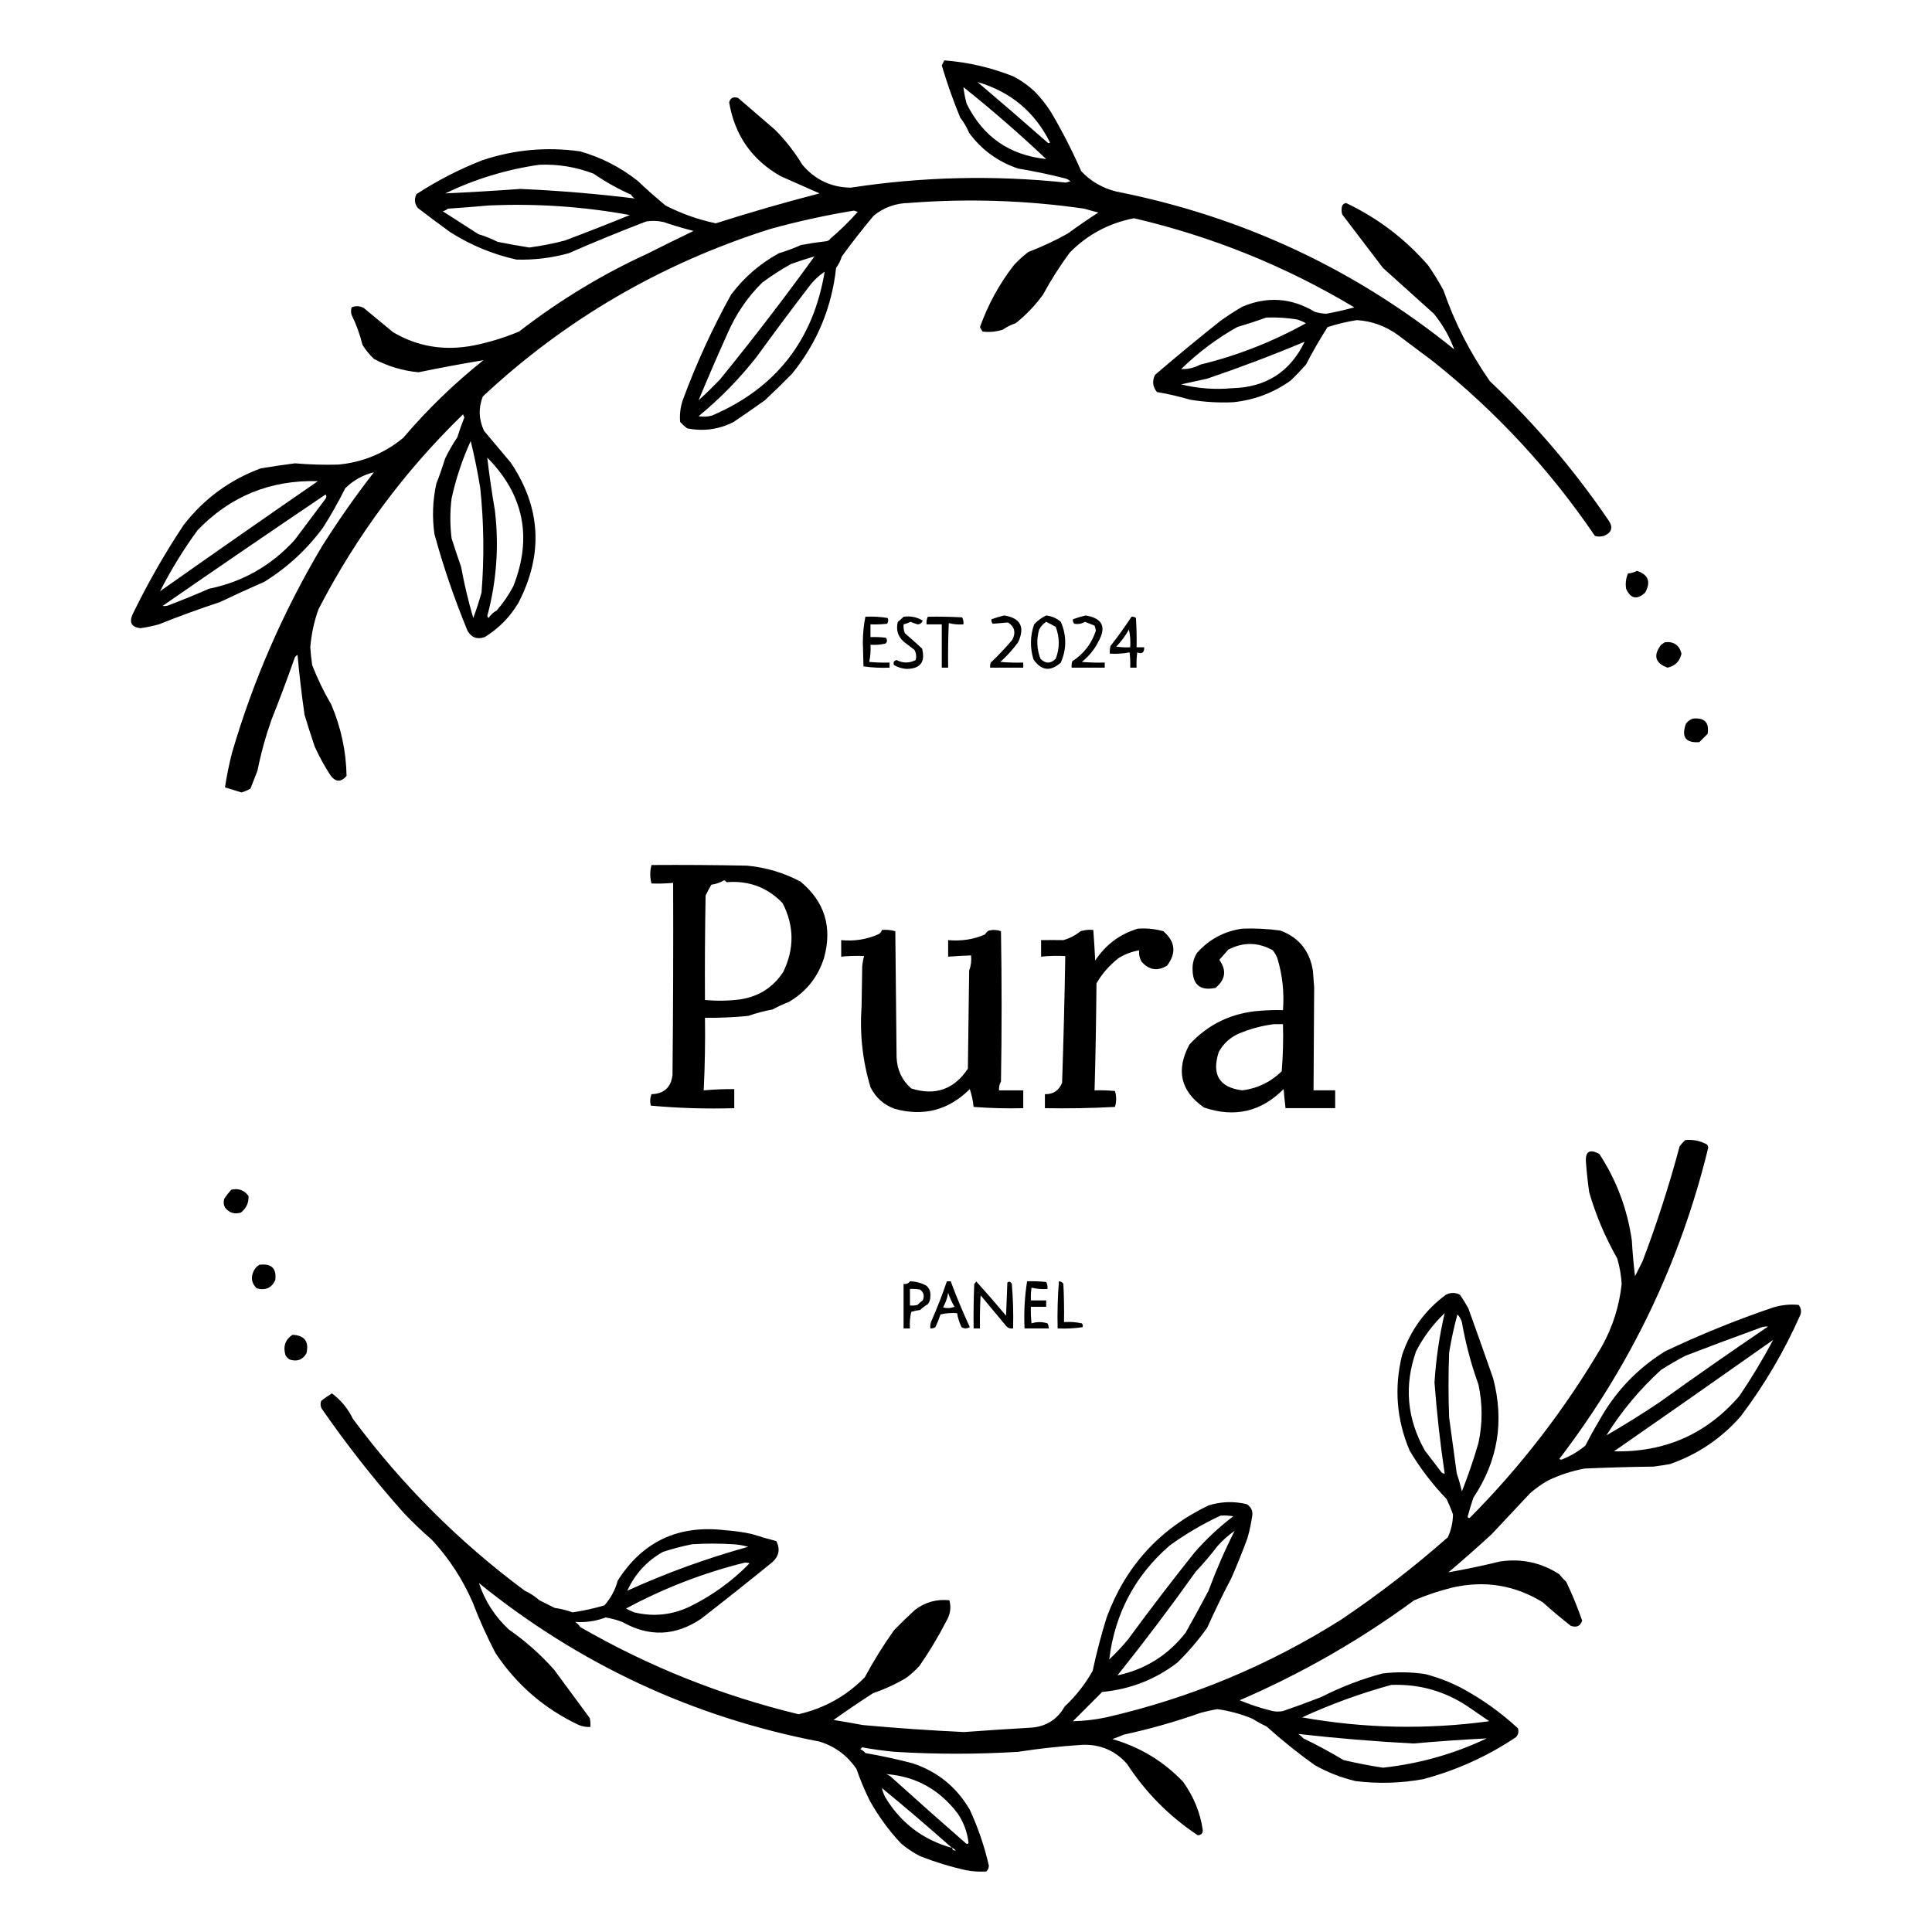 <svg version="1.1" xmlns="http://www.w3.org/2000/svg" width="1024" height="1024" viewBox="0 0 1024 1024">
<title></title>
<path d="M500.51 31.988c-0.442 0.88-0.89 1.781-1.35 2.699 2.797 9.409 6.060 18.63 9.785 27.668 1.925 2.499 3.5 5.198 4.723 8.098 6.649 9.005 15.31 15.304 25.98 18.894 8.177 1.346 16.274 3.030 24.293 5.062 1.294 0.243 2.422 0.807 3.375 1.687-0.788 0.224-1.575 0.45-2.363 0.676-38.196-4.004-76.211-3.104-114.043 2.699-10.382-0.161-18.93-4.212-25.644-12.148-4.125-6.813-8.964-12.999-14.508-18.558-6.54-5.643-13.063-11.265-19.57-16.871-2.478-0.798-4.050-0.010-4.723 2.363 2.955 17.444 12.065 30.492 27.331 39.14 6.875 3.040 13.737 6.079 20.582 9.109-18.446 4.77-36.777 10.056-54.996 15.859-9.314-1.961-18.2-5.111-26.656-9.449-5.13-4.239-10.079-8.626-14.848-13.16-9.099-7.137-19.224-12.312-30.367-15.519-17.739-2.504-35.061-0.93-51.96 4.723-12.213 4.805-23.798 10.768-34.754 17.883-1.375 2.588-1.151 5.064 0.676 7.422 5.674 4.354 11.412 8.628 17.207 12.82 10.871 6.9 22.569 11.734 35.089 14.508 9.37 0.251 18.592-0.872 27.668-3.375 13.593-5.952 27.317-11.575 41.164-16.871 3.056-0.457 6.092-0.345 9.109 0.336 5.238 1.787 10.524 3.364 15.859 4.723-8.209 3.979-16.419 8.026-24.63 12.148-23.744 10.866-46.351 24.585-67.82 41.164-7.822 3.28-15.919 5.755-24.293 7.422-15.399 2.943-29.571 0.58-42.512-7.086-5.134-4.23-10.308-8.5-15.519-12.82-2.108-1.139-4.244-1.251-6.41-0.336-0.45 1.35-0.45 2.699 0 4.050 2.478 5.070 4.39 10.354 5.734 15.859 1.696 2.7 3.72 5.176 6.074 7.422 7.358 3.924 15.232 6.283 23.617 7.086 11.469-2.363 22.942-4.499 34.415-6.41-15.455 12.305-29.626 26.026-42.512 41.164-9.99 8.225-21.459 12.947-34.415 14.172-7.684 0.21-15.33-0.015-22.945-0.676-6.088 0.779-12.158 1.678-18.219 2.699-16.47 6.125-30.081 16.134-40.828 30.031-10.013 15.069-19.011 30.814-26.992 47.238-1.979 4.368-0.63 6.842 4.050 7.422 3.306-0.457 6.569-1.133 9.785-2.023 10.66-4.268 21.457-8.202 32.39-11.808 7.809-3.729 15.683-7.327 23.617-10.797 12.21-7.601 22.559-17.162 31.043-28.679 4.275-6.748 8.211-13.717 11.808-20.918 4.338-4.212 9.396-7.022 15.183-8.433-9.835 12.661-19.056 25.821-27.668 39.476-20.562 34.65-36.421 71.088-47.574 109.32-1.565 6.135-2.8 12.21-3.711 18.219 2.905 0.9 5.829 1.8 8.773 2.699 1.65-0.49 3.227-1.166 4.723-2.023 1.239-3.177 2.479-6.328 3.711-9.449 1.851-9.21 4.327-18.21 7.422-26.992 4.251-10.698 8.302-21.495 12.148-32.39 0.249-0.95 0.81-1.626 1.687-2.023 0.921 10.338 2.157 20.91 3.711 31.715 1.689 5.612 3.487 11.238 5.398 16.871 2.346 5.142 5.046 10.092 8.098 14.848 2.773 4.025 5.696 4.248 8.773 0.676-0.231-13.068-2.931-25.665-8.098-37.789-3.93-6.733-7.302-13.707-10.121-20.918-0.45-3.138-0.786-6.285-1.012-9.449 0.607-7.164 2.070-13.91 4.387-20.246 19.995-38.69 45.524-73.108 76.591-103.246 0.224 0.563 0.45 1.124 0.676 1.687-1.359 3.402-2.598 6.89-3.711 10.461-2.389 3.57-4.527 7.282-6.41 11.133-1.52 4.837-3.091 9.336-4.723 13.496-1.934 8.838-2.269 17.724-1.012 26.656 4.678 17.178 10.528 34.273 17.547 51.286 2.068 3.614 5.103 4.737 9.109 3.375 7.476-4.629 13.438-10.704 17.883-18.219 13.283-25.682 11.931-50.427-4.050-74.23-4.723-5.622-9.449-11.249-14.172-16.871-2.836-5.985-3.060-12.059-0.676-18.219 43.593-40.784 94.318-70.362 152.171-88.738 14.656-4.054 29.5-7.317 44.539-9.785 0.676 0.224 1.35 0.45 2.023 0.676-4.677 5.246-9.512 9.969-14.508 14.172-0.453 0.728-1.129 1.176-2.023 1.35-4.522 0.526-9.021 1.202-13.496 2.023-3.838 1.717-7.772 3.181-11.808 4.387-10.022 5.511-18.456 12.821-25.304 21.93-9.983 18.030-18.528 36.696-25.644 56.011-1.244 3.748-1.696 7.571-1.35 11.473 1.136 1.249 2.372 2.373 3.711 3.375 8.637 1.724 16.847 0.6 24.63-3.375 5.55-3.735 11.062-7.558 16.532-11.473 4.955-4.619 9.794-9.342 14.508-14.172 13.206-16.316 20.967-34.986 23.281-56.011 1.332-1.852 2.344-3.875 3.035-6.074 5.385-7.409 11.010-14.607 16.871-21.593 5.348-4.351 11.535-6.602 18.558-6.75 31.229-2.446 62.268-1.435 93.125 3.035 2.426 0.73 4.897 1.406 7.422 2.023-5.515 3.545-10.914 7.256-16.195 11.133-6.745 3.764-13.715 7.027-20.918 9.785-2.79 2.114-5.374 4.473-7.762 7.086-7.682 9.94-13.644 20.85-17.883 32.73 0.387 0.811 0.835 1.599 1.35 2.363 3.622 0.45 7.221 0.111 10.797-1.012 2.063-1.479 4.31-2.607 6.75-3.375 5.519-4.396 10.352-9.454 14.508-15.183 4.23-7.797 8.955-15.219 14.172-22.269 9.415-9.57 20.776-15.641 34.078-18.219 41.486 9.696 80.398 25.443 116.742 47.238-4.859 1.327-9.806 2.45-14.848 3.375-2.070-0.072-4.097-0.408-6.074-1.012-12.39-7.435-25.211-8.335-38.464-2.699-3.964 2.314-7.787 4.789-11.473 7.422-11.719 9.304-23.302 18.866-34.754 28.679-1.615 3.304-1.279 6.339 1.012 9.109 5.97 1.012 11.815 2.363 17.547 4.050 7.605 1.264 15.256 1.713 22.945 1.35 11.201-1.18 21.326-5.006 30.367-11.473 2.799-2.69 5.498-5.502 8.098-8.433 3.504-6.77 7.329-13.407 11.473-19.906 5.069-1.642 10.236-2.877 15.519-3.711 7.915 0.517 15.115 3.105 21.593 7.762 6.242 4.707 12.538 9.43 18.894 14.172 33.263 26.511 61.828 57.33 85.702 92.449 1.573 0.45 3.15 0.45 4.723 0 4.297-1.776 5.088-4.59 2.363-8.433-18.219-26.734-39.14-51.255-62.757-73.555-10.532-15.11-18.748-31.193-24.63-48.249-2.43-4.509-5.13-8.896-8.098-13.16-12.152-14.017-26.663-25.041-43.527-33.066-0.85 0.175-1.526 0.627-2.023 1.35-0.45 1.575-0.45 3.15 0 4.723 7.154 9.414 14.354 18.863 21.593 28.343 8.995 8.098 17.997 16.195 26.992 24.293 4.684 5.785 8.287 12.084 10.797 18.894-52.568-42.561-112.29-70.453-179.162-83.676-7.298-1.81-13.485-5.41-18.558-10.797-4.667-10.656-9.953-21.005-15.859-31.043-2.468-3.924-5.278-7.522-8.433-10.797-3.519-3.39-7.458-6.205-11.808-8.433-11.72-4.659-23.864-7.471-36.441-8.433zM518.057 43.46c17.55 5.13 30.37 15.814 38.464 32.054-0.45 0.45-0.899 0.45-1.35 0-12.252-10.786-24.624-21.471-37.114-32.054zM510.635 46.159c15.156 12.124 29.78 24.831 43.863 38.129-19.467-2.027-33.523-11.812-42.175-29.355-0.78-2.89-1.345-5.813-1.687-8.773zM285.923 87.323c9.887-0.385 19.448 1.19 28.679 4.723 6.285 4.324 12.923 8.035 19.906 11.133 0.45 0.899 1.124 1.575 2.023 2.023-20.208-2.489-40.454-4.173-60.734-5.062-13.279 0.964-26.55 1.752-39.813 2.363 15.954-7.655 32.601-12.718 49.937-15.183zM258.93 108.917c25.237-1.143 50.206 0.544 74.905 5.062-11.142 4.555-22.614 9.053-34.415 13.496-6.217 1.635-12.515 2.871-18.894 3.711-5.583-0.886-11.205-1.898-16.871-3.035-3.227-1.653-6.602-3.004-10.121-4.050-6.298-4.050-12.597-8.098-18.894-12.148 1.043-0.197 1.943-0.644 2.699-1.35 7.308-0.483 14.507-1.047 21.593-1.687zM431.682 135.909c-16.091 22.259-32.85 44.077-50.273 65.456-3.659 3.772-7.37 7.372-11.133 10.797 4.877-11.776 9.935-23.473 15.183-35.089 4.442-10.364 10.629-19.474 18.558-27.331 4.877-3.588 9.935-6.851 15.183-9.785 4.146-1.499 8.308-2.85 12.484-4.050zM437.081 144.007c-6.035 36.403-25.945 61.822-59.722 76.254-2.342 0.643-4.705 0.756-7.086 0.336 11.348-9.324 21.58-19.781 30.703-31.379 9.058-12.493 18.28-24.865 27.668-37.114 2.375-3.208 5.189-5.907 8.433-8.098zM671.24 168.3c5.43-0.186 10.83 0.15 16.195 1.012 1.652 0.491 3.232 1.167 4.723 2.023-17.854 9.894-36.526 17.205-56.011 21.93-3.159 1.69-6.534 2.478-10.121 2.363 8.966-8.745 18.863-16.17 29.691-22.269 5.31-1.586 10.486-3.27 15.519-5.062zM691.485 181.12c-7.708 16.010-20.528 24.219-38.464 24.63-9.13 0.85-18.126 0.175-26.992-2.023 4.61-1.012 9.222-2.023 13.833-3.035 17.457-5.93 34.664-12.453 51.624-19.57zM249.482 233.756c2.027 8.217 3.714 16.538 5.062 24.968 1.93 18.424 2.155 36.87 0.676 55.335-1.25 4.538-2.713 9.037-4.387 13.496-2.608-8.869-4.744-17.866-6.41-26.992-1.733-5.011-3.42-10.073-5.062-15.183-0.89-7.084-0.89-14.169 0-21.258 2.315-10.532 5.69-20.657 10.121-30.367zM258.255 242.529c19.386 19.613 23.998 42.332 13.833 68.155-2.426 4.626-5.348 8.9-8.773 12.82-1.783 0.995-3.246 2.346-4.387 4.050-0.224-0.336-0.45-0.676-0.676-1.012 4.957-18.434 6.309-37.104 4.050-56.011-1.597-9.304-2.949-18.637-4.050-28.004zM84.826 313.385c5.775-11.322 12.41-22.119 19.906-32.39 17.357-18.014 38.612-26.672 63.77-25.98-27.967 19.297-55.858 38.755-83.676 58.371zM172.552 262.099c0.651 0.822 0.539 1.723-0.336 2.699-5.393 7.193-10.791 14.391-16.195 21.593-12.45 13.527-27.519 22.073-45.211 25.644-6.774 2.974-13.636 5.788-20.582 8.433-1.313 0.669-2.665 0.894-4.050 0.676 28.702-19.857 57.494-39.54 86.375-59.046z"></path>
<path d="M867.609 302.588c6.028 1.931 7.49 5.753 4.387 11.473-4.333 4.036-7.708 3.36-10.121-2.023-0.45-2.807-0.115-5.506 1.012-8.098 1.734-0.15 3.307-0.599 4.723-1.35z"></path>
<path d="M478.917 326.881c3.674-0.491 7.049 0.185 10.121 2.023-0.415 1.272-1.314 1.948-2.699 2.023-1.261-0.385-2.497-0.832-3.711-1.35-1.216 0.592-2.451 1.044-3.711 1.35-0.142 1.634 0.087 3.209 0.676 4.723 3.099 2.619 6.138 5.318 9.109 8.098 1.867 7.071-0.832 10.671-8.098 10.797-2.426-0.153-4.673-0.829-6.75-2.023-0.575-1.42-0.127-2.321 1.35-2.699 3.405 1.757 6.78 1.757 10.121 0 0.51-1.89 0.284-3.69-0.676-5.398-1.89-1.436-3.805-2.899-5.734-4.387-3.094-2.827-4.11-6.313-3.035-10.461 1.124-0.831 2.136-1.732 3.035-2.699z"></path>
<path d="M532.229 326.205c8.67 1.368 11.144 6.090 7.422 14.172-2.792 3.808-5.943 7.291-9.449 10.461 4.044 0.335 8.091 0.45 12.148 0.336 0 0.899 0 1.8 0 2.699-5.85 0-11.696 0-17.547 0-0.104-0.929 0.007-1.828 0.336-2.699 4.069-3.846 7.892-7.892 11.473-12.148 1.904-3.87 1.116-6.907-2.363-9.109-2.699 0.224-5.398 0.45-8.098 0.676-0.567-0.684-0.79-1.47-0.676-2.363 2.244-0.818 4.491-1.494 6.75-2.023z"></path>
<path d="M554.498 326.205c-2.369 1.141-4.505 2.716-6.41 4.723-2.095 6.143-2.206 12.33-0.336 18.558 4.164 6.034 8.998 6.597 14.508 1.687 3.111-7.179 3.111-14.376 0-21.593-2.25-1.91-4.833-3.034-7.762-3.375zM554.498 329.58c1.705 0.798 3.39 1.698 5.062 2.699 2.14 5.632 2.14 11.254 0 16.871-2.699 2.699-5.398 2.699-8.098 0-1.957-5.082-2.184-10.257-0.676-15.519 0.961-1.734 2.196-3.086 3.711-4.050z"></path>
<path d="M575.416 326.205c8.896 1.479 11.144 6.090 6.75 13.833-1.946 4.011-4.87 7.611-8.773 10.797 4.044 0.335 8.091 0.45 12.148 0.336 0 0.899 0 1.8 0 2.699-5.85 0-11.696 0-17.547 0-0.107-1.147 0.004-2.271 0.336-3.375 6.129-3.979 10.29-9.378 12.484-16.195-0.083-0.939-0.307-1.84-0.676-2.699-1.687-0.676-3.375-1.35-5.062-2.023-1.812 1.056-3.724 1.396-5.734 1.012-0.567-0.684-0.79-1.47-0.676-2.363 2.244-0.818 4.491-1.494 6.75-2.023z"></path>
<path d="M599.71 326.881c-3.273 5.046-6.988 10.219-11.133 15.519-0.333 1.332-0.449 2.68-0.336 4.050 3.552 0.207 7.038-0.021 10.461-0.676 0.335 2.689 0.45 5.388 0.336 8.098 1.124 0 2.25 0 3.375 0-0.111-2.709 0.001-5.408 0.336-8.098 2.541 1.030 3.777 0.13 3.711-2.699-1.35 0-2.699 0-4.050 0 0.111-5.179 0-10.351-0.336-15.519-0.684-0.567-1.47-0.79-2.363-0.676zM598.361 333.631c0.666 3.018 0.889 6.165 0.676 9.449-2.486 0.111-4.957-0.001-7.422-0.336 2.653-2.76 4.9-5.796 6.75-9.109z"></path>
<path d="M458.674 326.881c3.997-0.21 7.936 0.018 11.808 0.676 0.486 1.089 0.375 2.1-0.336 3.035-2.914 0.335-5.842 0.45-8.773 0.336 0 2.25 0 4.499 0 6.75 2.709-0.111 5.408 0.001 8.098 0.336 0.841 0.985 0.841 1.997 0 3.035-2.664 0.669-5.363 0.893-8.098 0.676 0.204 3.102-0.024 6.141-0.676 9.109 3.592 0.335 7.19 0.45 10.797 0.336 0 0.899 0 1.8 0 2.699-4.67 0.21-9.282-0.015-13.833-0.676-0.112-4.274-0.224-8.55-0.336-12.82 0.028-4.658 0.476-9.156 1.35-13.496z"></path>
<path d="M491.741 326.881c6.079-0.111 12.15 0 18.219 0.336 0.612 1.147 0.836 2.383 0.676 3.711-2.658 0.199-5.245-0.029-7.762-0.676-0.336 7.871-0.45 15.745-0.336 23.617-1.124 0-2.25 0-3.375 0 0-7.649 0-15.296 0-22.945-2.699 0-5.398 0-8.098 0-0.118-1.43 0.107-2.782 0.676-4.050z"></path>
<path d="M882.456 340.377c4.705-0.465 7.626 1.558 8.773 6.074-0.918 4.069-3.392 6.545-7.422 7.422-6.567-2.452-7.694-6.503-3.375-12.148 0.744-0.455 1.416-0.906 2.023-1.35z"></path>
<path d="M897.301 380.865c6.167-0.591 8.759 2.108 7.762 8.098-1.445 1.445-2.91 2.908-4.387 4.387-7.275 0.521-9.634-2.738-7.086-9.785 1.012-1.329 2.249-2.228 3.711-2.699z"></path>
<path d="M345.304 458.469c-0.881 3.264-0.881 6.522 0 9.785 3.823 0.162 7.649 0.050 11.473-0.336 0.112 33.967 0 67.933-0.336 101.897-0.81 6.548-4.525 9.923-11.133 10.121-0.779 1.988-0.89 4.011-0.336 6.074 14.577 1.339 29.311 1.786 44.2 1.35 0-3.375 0-6.75 0-10.121-5.413-0.038-10.811 0.187-16.195 0.676 0.63-12.807 0.857-25.627 0.676-38.464 7.666 0.090 15.315-0.247 22.945-1.012 4.142-1.463 8.416-2.586 12.82-3.375 2.832-1.53 5.756-2.877 8.773-4.050 9.173-5.43 15.359-13.191 18.558-23.281 4.506-16.353 0.343-29.851-12.484-40.488-8.91-4.702-18.358-7.513-28.343-8.433-16.87-0.336-33.741-0.45-50.611-0.336zM383.769 466.567c0.532 0.192 0.984 0.527 1.35 1.012 11.791-0.949 21.69 2.762 29.691 11.133 6.157 12.024 6.271 24.168 0.336 36.441-5.335 8.13-12.87 12.967-22.605 14.508-6.239 0.84-12.538 0.953-18.894 0.336-0.112-18.447 0-36.89 0.336-55.335 0.917-1.946 1.929-3.857 3.035-5.734 2.548-0.385 4.795-1.17 6.75-2.363z"></path>
<path d="M603.085 492.211c4.601-0.33 9.1 0.118 13.496 1.35 6.359 5.457 7.035 11.532 2.023 18.219-5.050 3.102-9.549 2.43-13.496-2.023-1.101-1.867-1.548-3.89-1.35-6.074-3.81 0.672-7.41 2.020-10.797 4.050-5.061 4.011-8.996 8.51-11.808 13.496-0.143 18.908-0.479 37.802-1.012 56.684 3.606-0.111 7.205 0.001 10.797 0.336 0.882 2.79 0.882 5.603 0 8.433-12.363 0.676-24.736 0.899-37.114 0.676 0-2.476 0-4.95 0-7.422 4.418 0.091 7.457-1.932 9.109-6.074 0.753-22.41 1.318-44.791 1.687-67.144-4.279-0.235-8.551-0.122-12.82 0.336 0-2.923 0-5.85 0-8.773 4.078-0.060 8.014-0.060 11.808 0 3.306-0.925 6.341-2.496 9.109-4.723 2.205-0.667 4.456-0.89 6.75-0.676 0.411 5.388 0.75 10.787 1.012 16.195 5.575-8.405 13.11-14.027 22.605-16.871z"></path>
<path d="M658.42 492.211c-9.531 1.337-17.517 5.61-23.957 12.82-1.754 2.787-2.542 5.822-2.363 9.109 0.156 7.965 4.206 11.116 12.148 9.449 5.305-4.375 5.977-9.327 2.023-14.848 1.555-1.781 3.13-3.581 4.723-5.398 7.962-4.137 15.838-4.026 23.617 0.336 0.958 1.238 1.749 2.589 2.363 4.050 2.746 8.96 3.757 18.182 3.035 27.668-4.054-0.111-8.104 0.001-12.148 0.336-14.934 1.066-27.418 7.028-37.453 17.883-7.274 13.615-4.686 24.75 7.762 33.402 16.196 5.49 30.26 2.231 42.175-9.785 0.275 3.388 0.615 6.759 1.012 10.121 8.773 0 17.547 0 26.317 0 0-3.15 0-6.298 0-9.449-3.825 0-7.647 0-11.473 0 0.143-18.222 0.251-36.444 0.336-54.66-0.221-2.923-0.45-5.85-0.676-8.773-1.681-10.471-7.415-17.556-17.207-21.258-6.707-0.923-13.457-1.259-20.246-1.012zM675.289 542.82c1.573 0 3.15 0 4.723 0 0.221 8.335 0 16.656-0.676 24.968-5.85 5.738-12.827 9.113-20.918 10.121-12.145-1.538-16.304-8.288-12.484-20.246 2.284-4.196 5.548-7.348 9.785-9.449 6.317-2.758 12.842-4.558 19.57-5.398z"></path>
<path d="M467.445 492.883c2.432-0.196 4.795 0.030 7.086 0.676 0.224 22.269 0.45 44.539 0.676 66.808 0.27 6.689 2.856 12.198 7.762 16.532 12.663 4.028 22.672 0.541 30.031-10.461 0.224-17.319 0.45-34.641 0.676-51.96 0.961-2.561 1.296-5.26 1.012-8.098-4.054 0.137-8.104 0.361-12.148 0.676 0-2.923 0-5.85 0-8.773 7.061 0.636 13.586-0.375 19.57-3.035 0.45-0.899 1.124-1.575 2.023-2.023 2.198-0.529 4.338-0.416 6.41 0.336 0.45 26.544 0.45 53.085 0 79.628-0.81 1.47-1.149 3.043-1.012 4.723 4.274 0 8.55 0 12.82 0 0 3.15 0 6.298 0 9.449-8.786 0.222-17.555-0.001-26.317-0.676-0.324-3.245-0.996-6.392-2.023-9.449-11.198 11.181-24.47 14.667-39.813 10.461-5.807-2.116-10.082-5.939-12.82-11.473-4.189-13.949-5.766-28.231-4.723-42.851 0.112-6.974 0.224-13.948 0.336-20.918 0.149-1.975 0.485-3.886 1.012-5.734-4.050-0.204-8.101-0.090-12.148 0.336 0-2.923 0-5.85 0-8.773 6.857 0.683 13.379-0.33 19.57-3.035 1.050-0.486 1.724-1.275 2.023-2.363z"></path>
<path d="M893.253 604.229c-1.101 0.991-2.113 2.118-3.035 3.375-5.481 20.565-12.006 40.813-19.57 60.734-1.35 2.699-2.699 5.398-4.050 8.098-0.761-6.274-1.322-12.571-1.687-18.894-2.349-16.618-8.083-31.914-17.207-45.886-5.277-2.914-7.64-1.343-7.086 4.723 0.387 5.191 0.944 10.366 1.687 15.519 3.468 12.035 8.416 23.732 14.848 35.089 1.301 4.401 2.091 8.903 2.363 13.496-1.241 11.708-4.723 22.727-10.461 33.066-19.53 33.241-42.811 63.494-69.843 90.762-0.561 0.465-1.012 0.351-1.35-0.336 0.905-3.4 1.917-6.775 3.035-10.121 13.031-19.495 16.52-40.638 10.461-63.433-4.319-12.395-8.705-24.771-13.16-37.114-1.377-2.417-2.842-4.776-4.387-7.086-2.457-1.241-4.933-1.241-7.422 0-11.101 8.191-18.862 18.874-23.281 32.054-4.251 17.389-2.903 34.26 4.050 50.611 5.549 9.299 12.074 17.85 19.57 25.644 1.262 2.67 2.389 5.37 3.375 8.098-0.021 4.151-0.926 8.198-2.699 12.148-17.844 15.723-36.624 30.231-56.347 43.527-38.586 24.414-80.202 41.736-124.839 51.96-5.807 1.233-11.657 1.909-17.547 2.023 5.12-5.124 10.291-10.29 15.519-15.519 14.826-1.39 28.099-6.567 39.813-15.519 5.84-5.724 11.127-11.906 15.859-18.558 4.024-8.935 8.298-17.708 12.82-26.317 3.003-6.875 5.817-13.846 8.433-20.918 1.222-4.212 2.121-8.484 2.699-12.82 0.007-2.357-1.005-4.157-3.035-5.398-6.789-1.626-13.535-1.405-20.246 0.676-25.997 12.499-43.991 32.297-53.985 59.383-2.896 9.328-5.37 18.773-7.422 28.343-3.973 7.033-8.92 13.335-14.848 18.894-3.783 6.667-9.518 10.378-17.207 11.133-12.083 0.69-24.116 1.477-36.102 2.363-17.886-0.844-35.769-2.077-53.648-3.711-5.171-0.973-10.346-1.877-15.519-2.699 6.886-4.897 13.861-9.624 20.918-14.172 6.149-2.113 11.996-4.812 17.547-8.098 2.562-1.89 4.925-4.022 7.086-6.41 5.233-7.536 9.955-15.405 14.172-23.617 2.14-3.528 2.704-7.239 1.687-11.133-6.743-0.715-12.813 0.973-18.219 5.062-3.832 3.496-7.543 7.093-11.133 10.797-5.67 7.962-10.844 16.284-15.519 24.968-9.758 9.932-21.455 16.46-35.089 19.57-40.855-9.868-79.432-25.272-115.73-46.226-0.676-1.126-1.575-2.023-2.699-2.699 5.528 0.404 10.926-0.387 16.195-2.363 2.992 0.501 5.916 1.29 8.773 2.363 14.268 8.083 28.217 7.519 41.839-1.687 12.667-9.832 25.263-19.838 37.789-30.031 3.51-3.254 4.185-6.965 2.023-11.133-4.325-1.112-8.601-2.349-12.82-3.711-4.67-1.041-9.393-1.713-14.172-2.023-24.806-3.003-43.812 5.885-57.023 26.656-1.351 4.98-3.714 9.367-7.086 13.16-5.541 1.626-11.164 2.867-16.871 3.711-3.014-1.141-6.161-1.93-9.449-2.363-2.685-1.33-5.384-2.678-8.098-4.050-2.579-2.213-5.166-3.9-7.762-5.062-34.846-25.851-65.213-56.218-91.101-91.101-2.646-5.452-6.357-9.946-11.133-13.496-2.003 1.216-3.914 2.563-5.734 4.050-0.463 1.398-0.351 2.746 0.336 4.050 13.377 19.327 27.884 37.775 43.527 55.335 4.778 5.009 9.729 9.732 14.848 14.172 9.055 9.785 16.253 20.803 21.593 33.066 3.526 9.231 7.577 18.225 12.148 26.992 11.183 16.803 25.916 29.508 44.2 38.129 1.951 0.776 3.978 1.112 6.074 1.012 0.109-1.59-0.002-3.164-0.336-4.723-6.298-8.55-12.597-17.092-18.894-25.644-7.112-8.010-15.097-15.094-23.957-21.258-7.448-6.93-12.734-15.145-15.859-24.63 53.221 43.072 113.392 71.077 180.513 84.015 8.213 2.538 14.736 7.368 19.57 14.508 1.998 5.79 4.357 11.419 7.086 16.871 4.619 8.248 10.13 15.784 16.532 22.605 3.094 2.61 6.469 4.865 10.121 6.75 7.931 3.103 16.028 5.581 24.293 7.422 3.584 0.676 7.182 0.897 10.797 0.676 0.801-0.797 1.249-1.809 1.35-3.035-2.334-10.236-5.709-20.13-10.121-29.691-7.039-12.059-17.16-20.271-30.367-24.63-8.199-2.159-16.524-3.954-24.968-5.398-0.709-0.93-1.608-1.605-2.699-2.023 0.336-0.336 0.676-0.676 1.012-1.012 5.67 1.041 11.406 1.823 17.207 2.363 21.818 1.345 43.639 1.345 65.456 0 11.3-1.749 22.657-2.982 34.078-3.711 9.505-0.304 17.375 3.071 23.617 10.121 9.899 15.183 22.383 27.782 37.453 37.789 1.801-0.007 2.7-0.905 2.699-2.699-1.305-9.177-4.793-17.729-10.461-25.644-10.407-10.886-22.89-18.422-37.453-22.605 2.011-0.708 4.038-1.498 6.074-2.363 13.736-2.97 27.232-6.797 40.488-11.473 3.003-0.837 6.038-1.513 9.109-2.023 6.427 0.905 12.613 2.592 18.558 5.062 2.37 1.52 4.837 2.867 7.422 4.050 8.18 7.35 16.728 14.204 25.644 20.582 6.789 3.8 13.982 6.614 21.593 8.433 11.966 1.47 23.889 1.133 35.765-1.012 17.729-4.71 34.152-12.134 49.261-22.269 1.241-1.369 1.581-2.942 1.012-4.723-9.163-8.484-19.288-15.685-30.367-21.593-5.96-3.030-12.148-5.392-18.558-7.086-7.632-1.18-15.277-1.294-22.945-0.336-11.254 3.035-22.052 7.2-32.39 12.484-6.682 2.606-13.428 5.073-20.246 7.422-2.274 0.447-4.523 0.336-6.75-0.336-5.534-1.384-10.933-3.186-16.195-5.398 32.862-14.178 63.683-31.837 92.449-52.972 6.593-2.792 13.343-5.048 20.246-6.75 17.121-3.915 33.092-1.33 47.911 7.762 4.797 4.312 9.746 8.476 14.848 12.484 3.056 1.101 5.080 0.197 6.074-2.699-2.41-7.011-5.224-13.868-8.433-20.582-1.362-1.248-2.599-2.599-3.711-4.050-9.581-6.174-20.042-8.423-31.379-6.75-9.15 2.253-18.261 4.165-27.331 5.734 7.794-6.585 15.441-13.335 22.945-20.246 6.767-7.215 13.517-14.414 20.246-21.593 2.914-2.585 6.067-4.83 9.449-6.75 6.213-3.010 12.735-5.141 19.57-6.41 12.142-0.525 24.286-0.865 36.441-1.012 2.935-0.387 5.856-0.837 8.773-1.35 14.744-5.169 27.228-13.603 37.453-25.304 12.62-16.682 23.193-34.679 31.715-53.985 0.525-1.862 0.189-3.55-1.012-5.062-4.576-0.44-9.077 0.015-13.496 1.35-19.596 6.646-38.722 14.408-57.359 23.281-14.941 9.313-26.635 21.69-35.089 37.114-2.502 4.189-4.865 8.469-7.086 12.82-3.543 2.956-7.475 5.316-11.808 7.086-0.676 0.45-1.35 0.45-2.023 0 37.91-49.558 64.23-104.555 78.953-164.991-0.075-0.634-0.297-1.198-0.676-1.687-3.543-1.936-7.368-2.724-11.473-2.363zM765.712 781.029c-0.676 0.061-1.233-0.168-1.687-0.676-2.942-3.84-5.87-7.664-8.773-11.473-9.549-16.864-11.122-34.411-4.723-52.636 3.929-7.64 8.988-14.386 15.183-20.246-2.806 11.971-4.608 24.231-5.398 36.777 1.209 16.11 3.010 32.19 5.398 48.249zM772.462 696.678c1.073 1.086 1.862 2.434 2.363 4.050 1.97 11.315 4.891 22.344 8.773 33.066 2.227 10.346 2.227 20.689 0 31.043-2.517 8.684-5.445 17.228-8.773 25.644-0.737-3.239-1.634-6.39-2.699-9.449-1.354-9.968-2.706-19.859-4.050-29.691-0.45-11.473-0.45-22.945 0-34.415 1.101-6.829 2.563-13.579 4.387-20.246zM851.414 760.784c8.127-12.956 17.794-24.535 29.016-34.754 4.17-2.646 8.44-5.124 12.82-7.422 12.888-4.973 25.827-9.806 38.801-14.508 1.649-0.776 3.332-1.112 5.062-1.012-19.53 13.232-38.875 26.731-58.035 40.488-9.063 6.053-18.28 11.79-27.668 17.207zM939.815 710.173c-5.445 10.225-11.411 20.125-17.883 29.691-17.396 20.21-39.551 29.995-66.469 29.355 28.269-19.631 56.38-39.308 84.352-59.046zM646.947 803.298c2.259-0.115 4.51 0 6.75 0.336-7.525 5.724-14.383 12.134-20.582 19.231-12.031 15.083-23.73 30.374-35.089 45.886-3.127 3.8-6.502 7.404-10.121 10.797 3.011-24.361 13.697-44.491 32.054-60.395 8.527-6.174 17.524-11.458 26.992-15.859zM654.369 811.396c-5.186 10.25-9.796 20.818-13.833 31.715-3.919 7.47-7.966 14.894-12.148 22.269-9.299 11.906-21.333 19.441-36.102 22.605 14.353-17.951 28.185-36.284 41.501-54.996 4.056-4.287 7.883-8.78 11.473-13.496 2.781-3.124 5.816-5.824 9.109-8.098zM332.485 843.11c4.036-8.873 10.334-15.738 18.894-20.582 5.35-1.726 10.524-3.078 15.519-4.050 7.198-0.45 14.395-0.45 21.593 0 2.756 0.153 5.455 0.608 8.098 1.35-22.030 6.106-43.4 13.868-64.109 23.281zM394.566 828.267c0.929-0.107 1.828 0.007 2.699 0.336-9.208 9.449-19.777 17.092-31.715 22.945-9.43 4.461-19.215 5.473-29.355 3.035-1.504-0.579-2.968-1.254-4.387-2.023 19.942-10.743 40.86-18.841 62.757-24.293zM737.371 893.047c15.034-0.572 28.762 3.368 41.164 11.808 3.596 2.478 7.2 4.948 10.797 7.422-33.152 4.523-66.218 3.847-99.198-2.023 15.083-6.95 30.832-12.688 47.238-17.207zM787.981 921.391c-17.37 8.251-35.697 13.428-54.996 15.519-6.965-1.050-13.936-2.402-20.918-4.050-6.875-4.136-13.961-7.962-21.258-11.473-0.805-0.912-1.702-1.702-2.699-2.363 20.278 2.313 40.638 4 61.071 5.062 12.917-1.148 25.851-2.045 38.801-2.699zM469.472 940.285c15.694 1.112 28.405 8.083 38.129 20.918 3.178 4.697 5.089 9.868 5.734 15.519-0.337 0.69-0.789 0.805-1.35 0.336-13.062-11.398-26.111-22.984-39.14-34.754-0.973-0.98-2.096-1.652-3.375-2.023zM467.445 947.708c12.586 10.34 24.958 20.912 37.114 31.715-15.442-4.312-27.25-13.313-35.429-26.992-0.766-1.513-1.33-3.090-1.687-4.723zM504.561 979.424c0.815 0.289 1.49 0.744 2.023 1.35-1.133 0.143-1.809-0.304-2.023-1.35z"></path>
<path d="M122.618 630.546c3.854-0.826 6.889 0.297 9.109 3.375 0.158 3.592-1.19 6.515-4.050 8.773-3.426 1.027-6.238 0.128-8.433-2.699-0.774-1.53-0.886-3.102-0.336-4.723 1.162-1.712 2.399-3.287 3.711-4.723z"></path>
<path d="M137.463 670.361c6.413-0.815 9.224 1.885 8.433 8.098-1.916 4.183-5.178 5.641-9.785 4.387-2.749-2.57-3.313-5.609-1.687-9.109 0.69-1.477 1.705-2.599 3.035-3.375z"></path>
<path d="M482.292 679.132c-0.765 1.154-1.89 1.605-3.375 1.35 0 7.876 0 15.745 0 23.617 1.124 0 2.25 0 3.375 0-0.219-2.956 0.006-5.885 0.676-8.773 1.535-0.479 3.11-0.815 4.723-1.012 1.23-1.173 2.578-2.189 4.050-3.035 1.007-1.254 1.458-2.721 1.35-4.387 0.238-2.159-0.438-3.961-2.023-5.398-2.73-1.537-5.656-2.321-8.773-2.363zM482.292 683.182c1.814-0.107 3.614 0 5.398 0.336 1.945 1.52 2.392 3.436 1.35 5.734-0.998 0.661-1.899 1.452-2.699 2.363-1.332 0.336-2.68 0.447-4.050 0.336 0-2.92 0-5.85 0-8.773z"></path>
<path d="M517.381 679.132c5.376 5.945 10.662 12.019 15.859 18.219 0.224-5.85 0.45-11.694 0.676-17.547 0.948-0.79 1.735-0.561 2.363 0.676 0.675 7.862 0.898 15.73 0.676 23.617-1.499 0.215-2.736-0.229-3.711-1.35-4.472-5.377-8.971-10.775-13.496-16.195-0.336 5.845-0.45 11.694-0.336 17.547-1.124 0-2.25 0-3.375 0-0.112-7.876 0-15.75 0.336-23.617 0.484-0.365 0.82-0.815 1.012-1.35z"></path>
<path d="M501.862 679.132c-2.478 7.315-5.289 14.514-8.433 21.593-0.331 1.101-0.447 2.227-0.336 3.375 0.965 0.053 1.866-0.168 2.699-0.676 1.031-2.189 1.93-4.44 2.699-6.75 2.891-0.669 5.813-0.897 8.773-0.676 0.447 2.57 1.231 5.048 2.363 7.422 1.444 0.858 2.907 0.858 4.387 0-3.68-7.955-7.051-16.053-10.121-24.293-0.676 0-1.35 0-2.023 0zM502.538 685.205c0.816 2.556 1.944 5.026 3.375 7.422-1.988 0.776-4.011 0.89-6.074 0.336 1.359-2.389 2.258-4.98 2.699-7.762z"></path>
<path d="M544.374 679.132c3.383-0.115 6.754 0 10.121 0.336 0.612 1.148 0.836 2.381 0.676 3.711-2.88 0.204-5.691-0.029-8.433-0.676-0.335 2.242-0.45 4.487-0.336 6.75 2.699 0 5.398 0 8.098 0 0 1.126 0 2.249 0 3.375-2.699 0-5.398 0-8.098 0-0.111 2.935 0.001 5.856 0.336 8.773 2.781-0.876 5.591-0.876 8.433 0 0.504 0.837 0.729 1.734 0.676 2.699-4.274 0-8.55 0-12.82 0-0.39-8.44 0.059-16.77 1.35-24.968z"></path>
<path d="M561.245 679.132c1.024 0.007 1.812 0.457 2.363 1.35 0.336 6.743 0.45 13.489 0.336 20.246 3.181-0.221 6.33 0.007 9.449 0.676 0.559 0.64 0.67 1.316 0.336 2.023-4.325 0.661-8.712 0.882-13.16 0.676-0.21-8.372 0.015-16.703 0.676-24.968z"></path>
<path d="M155.010 707.474c6.393 0.275 8.868 3.536 7.422 9.785-1.968 3.436-4.892 4.561-8.773 3.375-1.012-0.561-1.8-1.35-2.363-2.363-1.343-4.655-0.103-8.251 3.711-10.797z"></path>
</svg>
